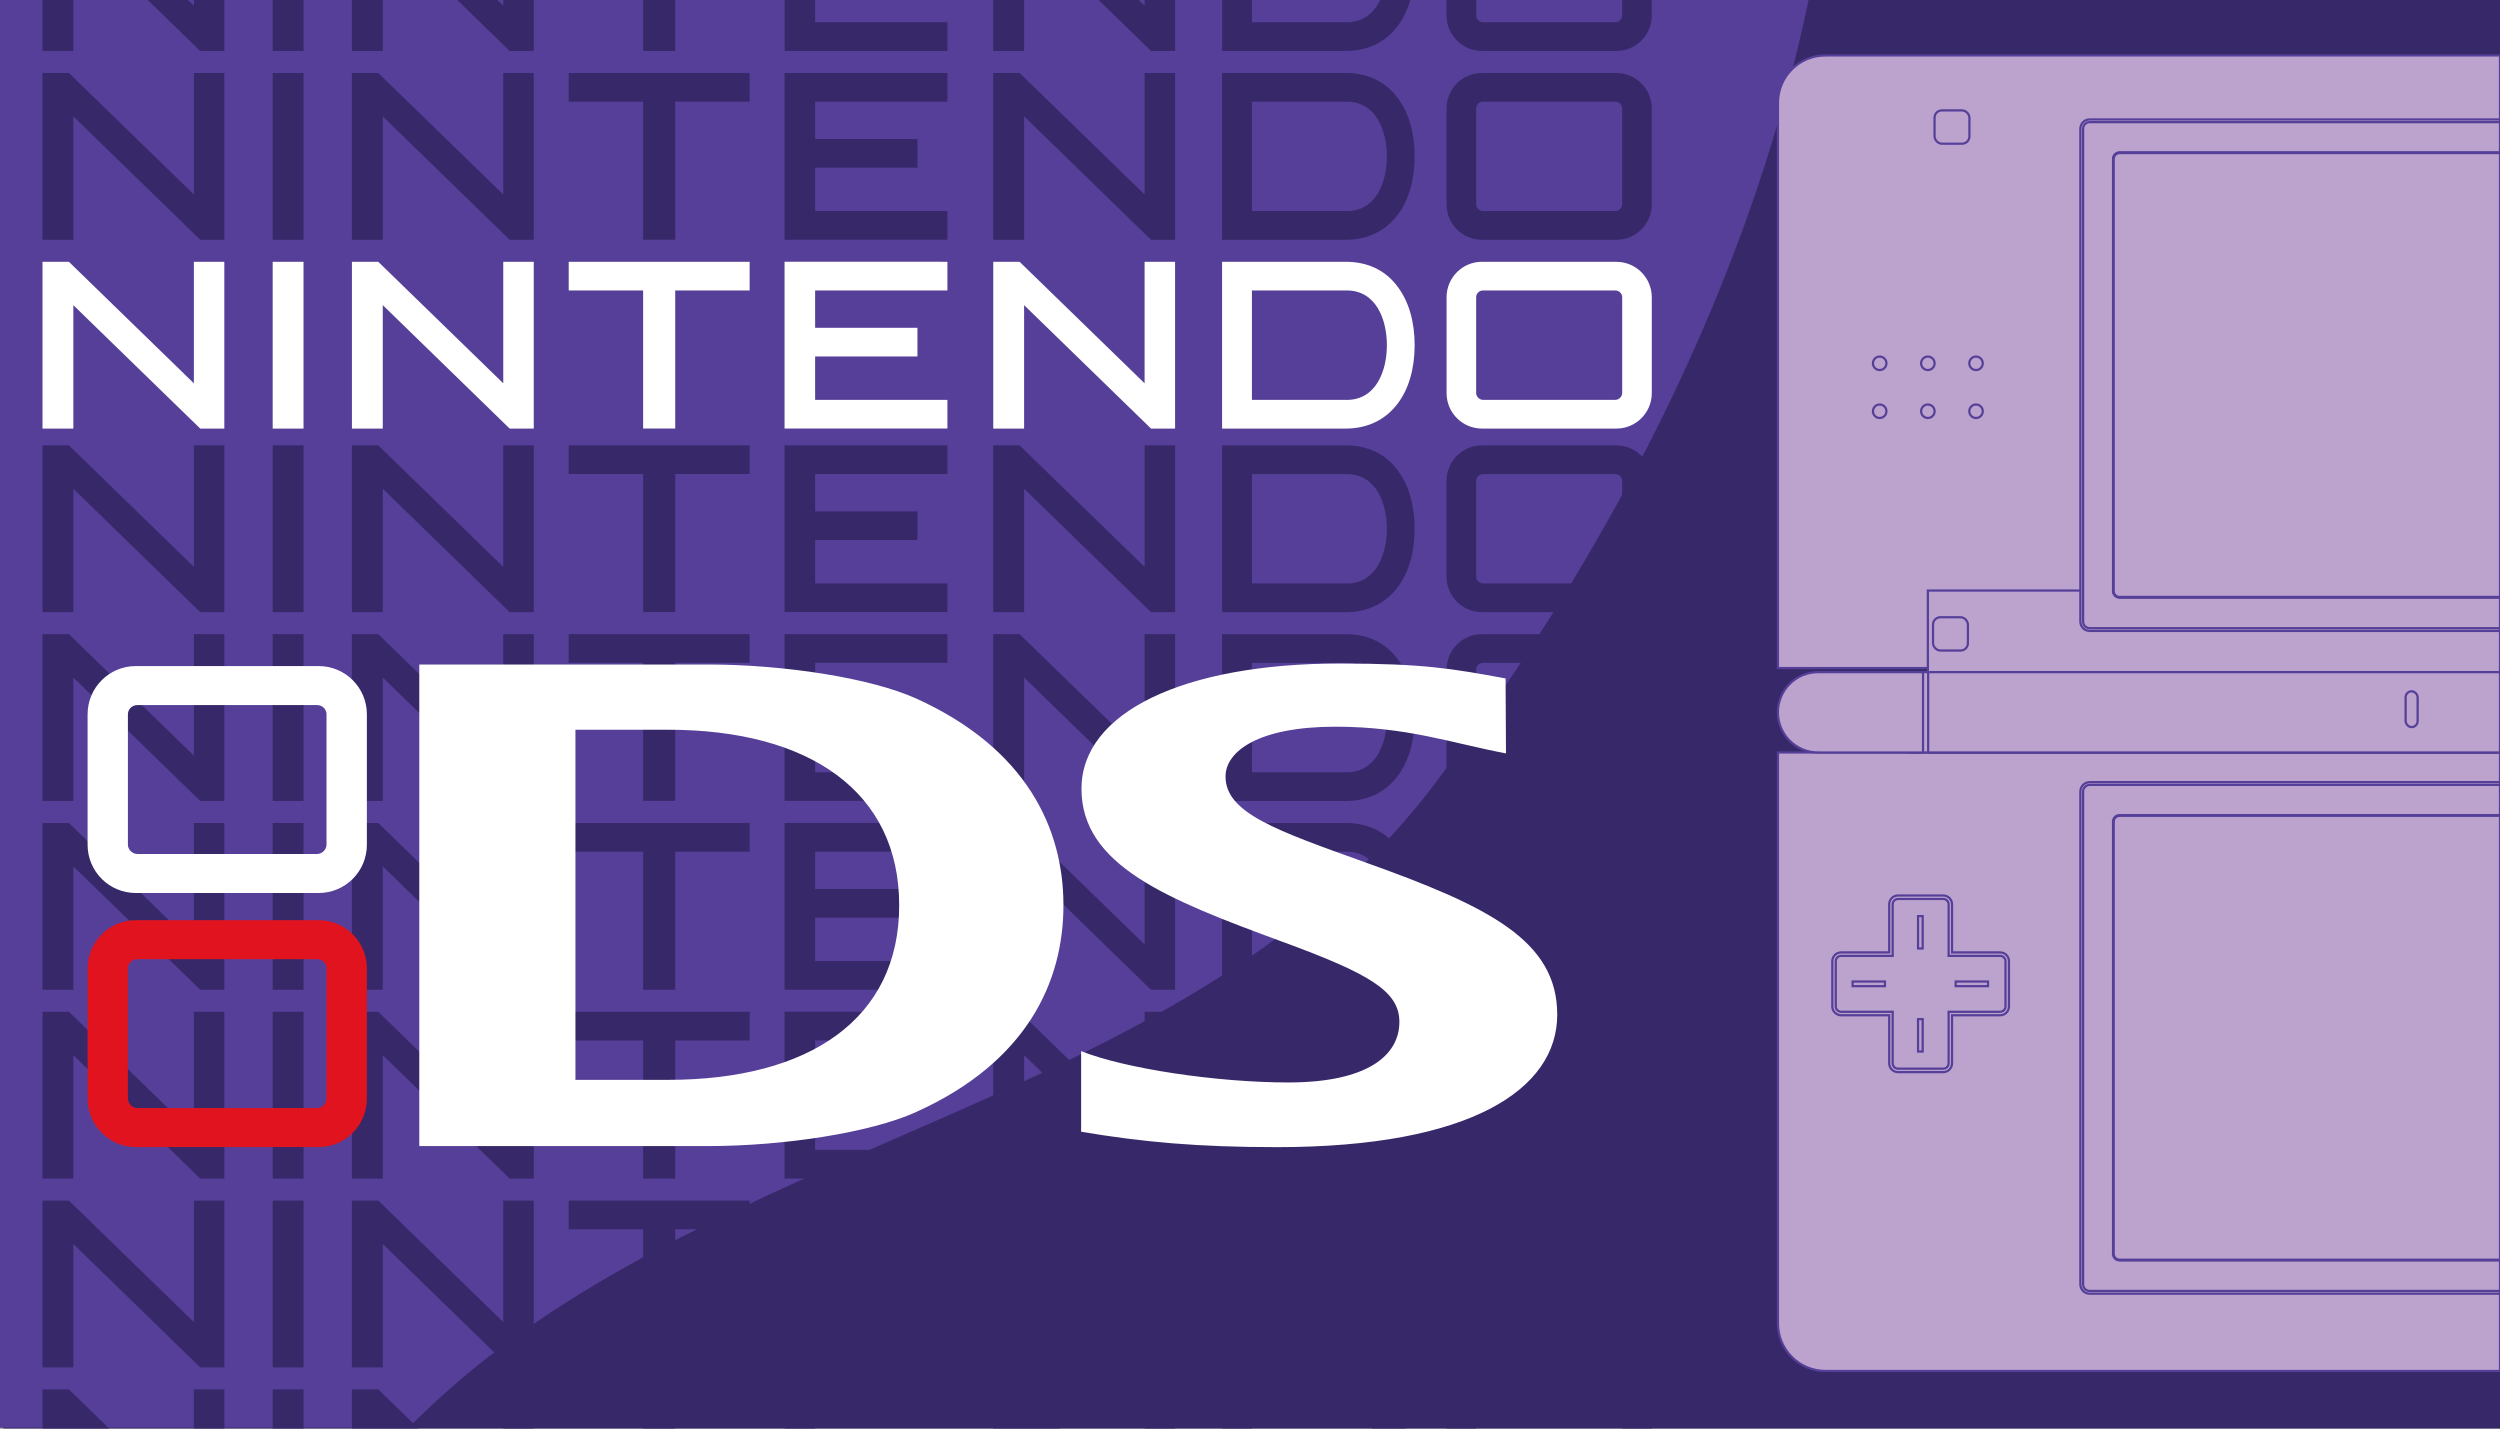 <?xml version="1.0" encoding="UTF-8"?>
<svg id="Layer_1" data-name="Layer 1" xmlns="http://www.w3.org/2000/svg" viewBox="0 0 560 320">
  <rect x="0" y="0" width="560" height="320" fill="#808080" stroke="none"/>
  <defs>
    <style>
      .cls-1 {
        fill: #372869;
      }

      .cls-2 {
        fill: #fff;
      }

      .cls-3 {
        fill: #e1131f;
      }

      .cls-4 {
        fill: #bca3ce;
        stroke: #553f98;
        stroke-miterlimit: 10;
        stroke-width: .5px;
      }

      .cls-5 {
        fill: #553f98;
      }
    </style>
  </defs>
  <rect class="cls-1" x=".76" y="-.02" width="559.24" height="320"/>
  <path class="cls-5" d="M405.14-.12c-3.45,16.81-8.27,33.52-14.2,49.97-.77,2.14-1.56,4.27-2.37,6.4-3.15,8.31-6.6,16.53-10.28,24.65-5.58,12.3-11.73,24.36-18.36,36.11-.66,1.19-1.34,2.38-2.03,3.56-.5.88-1,1.74-1.5,2.61h0c-10.64,18.29-22.38,35.76-34.79,52.08-48.21,64.41-136.13,76.41-201.3,120.77-3.92,2.65-7.76,5.44-11.5,8.36-1.03.8-2.04,1.61-3.05,2.44-1.96,1.61-3.9,3.27-5.82,5-2.85,2.53-5.66,5.19-8.43,7.96H-.37V-.12h405.51Z"/>
  <g>
    <path class="cls-2" d="M16.43,68.36v27.64h-6.91v-37.36h5.91l28,27.22v-27.22h6.82v37.36h-5.4l-28.42-27.64Z"/>
    <path class="cls-2" d="M85.74,68.36v27.64h-6.91v-37.36h5.9l28,27.22v-27.22h6.83v37.36h-5.4l-28.41-27.64ZM229.4,68.36v27.64h-6.91v-37.36h5.9l28,27.22v-27.22h6.83v37.36h-5.39l-28.42-27.64ZM66.71,58.64h1.28v37.36h-6.91v-37.36h5.64ZM166.65,58.64h1.27v6.42h-16.67v30.93h-7.19v-30.93h-16.67v-6.42h39.25ZM210.93,58.64h1.29v6.42h-29.63v8.37h22.92v6.42h-22.92v9.72h29.63v6.42h-36.48v-37.36h35.19ZM301.66,89.57h-21.23v-24.51h21.23c6.64,0,9,6.59,9,12.26s-2.36,12.26-9,12.26h0ZM313,64.13c-2.7-3.63-6.7-5.49-11.54-5.49h-27.71v37.36h27.71c4.83,0,8.83-1.94,11.54-5.49,2.54-3.3,3.88-7.86,3.88-13.19s-1.34-9.89-3.88-13.19M363.37,88.05c0,.76-.69,1.52-1.55,1.52h-29.6c-.86,0-1.56-.76-1.56-1.52v-21.47c0-.85.69-1.52,1.56-1.52h29.6c.85,0,1.55.68,1.55,1.52v21.47ZM362.08,58.64h-30.13c-4.36,0-7.92,3.55-7.92,7.95v21.47c0,4.39,3.56,7.94,7.92,7.94h30.13c4.37,0,7.92-3.55,7.92-7.94v-21.47c0-4.39-3.55-7.94-7.92-7.94"/>
  </g>
  <g>
    <path class="cls-1" d="M16.43,26.07v27.64h-6.91V16.35h5.91l28,27.22v-27.22h6.82v37.36h-5.4l-28.42-27.64Z"/>
    <path class="cls-1" d="M85.74,26.07v27.64h-6.91V16.35h5.9l28,27.22v-27.22h6.83v37.36h-5.4l-28.41-27.64ZM229.4,26.07v27.64h-6.91V16.35h5.9l28,27.22v-27.22h6.83v37.36h-5.39l-28.42-27.64ZM66.71,16.35h1.28v37.36h-6.91V16.35h5.64ZM166.65,16.35h1.27v6.42h-16.67v30.93h-7.19v-30.93h-16.67v-6.42h39.25ZM210.93,16.35h1.29v6.42h-29.63v8.37h22.92v6.42h-22.92v9.72h29.63v6.42h-36.48V16.35h35.19ZM301.66,47.28h-21.23v-24.51h21.23c6.64,0,9,6.59,9,12.26s-2.36,12.26-9,12.26h0ZM313,21.84c-2.7-3.63-6.7-5.49-11.54-5.49h-27.71v37.36h27.71c4.83,0,8.83-1.94,11.54-5.49,2.54-3.3,3.88-7.86,3.88-13.19s-1.34-9.89-3.88-13.19M363.37,45.76c0,.76-.69,1.52-1.55,1.52h-29.6c-.86,0-1.56-.76-1.56-1.52v-21.47c0-.85.69-1.52,1.56-1.52h29.6c.85,0,1.55.68,1.55,1.52v21.47ZM362.08,16.35h-30.13c-4.36,0-7.92,3.55-7.92,7.95v21.47c0,4.39,3.56,7.94,7.92,7.94h30.13c4.37,0,7.92-3.55,7.92-7.94v-21.47c0-4.39-3.55-7.94-7.92-7.94"/>
  </g>
  <g>
    <rect class="cls-1" x="9.52" y="-.02" width="6.91" height="11.43"/>
    <polygon class="cls-1" points="50.25 -.02 50.25 11.41 44.84 11.41 33.09 -.02 42.09 -.02 43.42 1.27 43.42 -.02 50.25 -.02"/>
    <path class="cls-1" d="M78.83-.02v11.43h6.91V-.02h-6.91ZM112.73-.02v1.29l-1.33-1.29h-8.99l11.75,11.43h5.4V-.02h-6.83ZM222.49-.02v11.43h6.91V-.02h-6.91ZM256.39-.02v1.29l-1.33-1.29h-8.99l11.76,11.43h5.39V-.02h-6.83ZM61.07-.02v11.43h6.92V-.02h-6.92ZM144.06-.02v11.43h7.19V-.02h-7.19ZM182.59,4.99V-.02h-6.84v11.43h36.48v-6.42h-29.64ZM309.16-.02c-1.36,2.87-3.74,5.01-7.5,5.01h-21.23V-.02h-6.67v11.43h27.7c4.84,0,8.84-1.94,11.54-5.49,1.29-1.68,2.27-3.68,2.92-5.94h-6.76ZM363.37-.02v3.49c0,.76-.7,1.52-1.55,1.52h-29.6c-.86,0-1.55-.76-1.55-1.52V-.02h-6.64v3.49c0,4.39,3.56,7.94,7.92,7.94h30.13c4.37,0,7.92-3.55,7.92-7.94V-.02h-6.63Z"/>
  </g>
  <g>
    <path class="cls-1" d="M16.43,194.07v27.64h-6.91v-37.36h5.91l28,27.22v-27.22h6.82v37.36h-5.4l-28.42-27.64Z"/>
    <path class="cls-1" d="M85.74,194.07v27.64h-6.91v-37.36h5.9l28,27.22v-27.22h6.83v37.36h-5.4l-28.41-27.64ZM229.4,194.07v27.64h-6.91v-37.36h5.9l28,27.22v-27.22h6.83v37.36h-5.39l-28.42-27.64ZM66.71,184.35h1.28v37.36h-6.91v-37.36h5.64ZM166.65,184.35h1.27v6.42h-16.67v30.93h-7.19v-30.93h-16.67v-6.42h39.25ZM210.93,184.35h1.29v6.42h-29.63v8.37h22.92v6.42h-22.92v9.72h29.63v6.42h-36.48v-37.36h35.19ZM301.66,215.28h-21.23v-24.51h21.23c6.64,0,9,6.59,9,12.26s-2.36,12.26-9,12.26h0ZM313,189.84c-2.7-3.63-6.7-5.49-11.54-5.49h-27.71v37.36h27.71c4.83,0,8.83-1.94,11.54-5.49,2.54-3.3,3.88-7.86,3.88-13.19s-1.34-9.89-3.88-13.19M363.37,213.76c0,.76-.69,1.52-1.55,1.52h-29.6c-.86,0-1.56-.76-1.56-1.52v-21.47c0-.85.69-1.52,1.56-1.52h29.6c.85,0,1.55.68,1.55,1.52v21.47ZM362.08,184.35h-30.13c-4.36,0-7.92,3.55-7.92,7.95v21.47c0,4.39,3.56,7.94,7.92,7.94h30.13c4.37,0,7.92-3.55,7.92-7.94v-21.47c0-4.39-3.55-7.94-7.92-7.94"/>
  </g>
  <g>
    <path class="cls-1" d="M16.43,151.77v27.64h-6.91v-37.36h5.91l28,27.22v-27.22h6.82v37.36h-5.4l-28.42-27.64Z"/>
    <path class="cls-1" d="M85.74,151.77v27.64h-6.91v-37.36h5.9l28,27.22v-27.22h6.83v37.36h-5.4l-28.41-27.64ZM229.4,151.77v27.64h-6.91v-37.36h5.9l28,27.22v-27.22h6.83v37.36h-5.39l-28.42-27.64ZM66.71,142.05h1.28v37.36h-6.91v-37.36h5.64ZM166.65,142.05h1.27v6.42h-16.67v30.93h-7.19v-30.93h-16.67v-6.42h39.25ZM210.93,142.05h1.29v6.42h-29.63v8.37h22.92v6.42h-22.92v9.72h29.63v6.42h-36.48v-37.36h35.19ZM301.66,172.99h-21.23v-24.51h21.23c6.64,0,9,6.59,9,12.26s-2.36,12.26-9,12.26h0ZM313,147.55c-2.7-3.63-6.7-5.49-11.54-5.49h-27.71v37.36h27.71c4.83,0,8.83-1.94,11.54-5.49,2.54-3.3,3.88-7.86,3.88-13.19s-1.34-9.89-3.88-13.19M363.37,171.47c0,.76-.69,1.52-1.55,1.52h-29.6c-.86,0-1.56-.76-1.56-1.52v-21.47c0-.85.69-1.52,1.56-1.52h29.6c.85,0,1.55.68,1.55,1.52v21.47ZM362.08,142.05h-30.13c-4.36,0-7.92,3.55-7.92,7.95v21.47c0,4.39,3.56,7.94,7.92,7.94h30.13c4.37,0,7.92-3.55,7.92-7.94v-21.47c0-4.39-3.55-7.94-7.92-7.94"/>
  </g>
  <g>
    <path class="cls-1" d="M16.43,278.65v27.64h-6.91v-37.36h5.91l28,27.22v-27.22h6.82v37.36h-5.4l-28.42-27.64Z"/>
    <path class="cls-1" d="M85.74,278.65v27.64h-6.91v-37.36h5.9l28,27.22v-27.22h6.83v37.36h-5.4l-28.41-27.64ZM229.4,278.65v27.64h-6.91v-37.36h5.9l28,27.22v-27.22h6.83v37.36h-5.39l-28.42-27.64ZM66.71,268.93h1.28v37.36h-6.91v-37.36h5.64ZM166.65,268.93h1.27v6.42h-16.67v30.93h-7.19v-30.93h-16.67v-6.42h39.25ZM210.93,268.93h1.29v6.42h-29.63v8.37h22.92v6.42h-22.92v9.72h29.63v6.42h-36.48v-37.36h35.19ZM301.66,299.86h-21.23v-24.51h21.23c6.64,0,9,6.59,9,12.26s-2.36,12.26-9,12.26h0ZM313,274.42c-2.7-3.63-6.7-5.49-11.54-5.49h-27.71v37.36h27.71c4.83,0,8.83-1.94,11.54-5.49,2.54-3.3,3.88-7.86,3.88-13.19s-1.34-9.89-3.88-13.19M363.37,298.34c0,.76-.69,1.52-1.55,1.52h-29.6c-.86,0-1.56-.76-1.56-1.52v-21.47c0-.85.69-1.52,1.56-1.52h29.6c.85,0,1.55.68,1.55,1.52v21.47ZM362.08,268.93h-30.13c-4.36,0-7.92,3.55-7.92,7.95v21.47c0,4.39,3.56,7.94,7.92,7.94h30.13c4.37,0,7.92-3.55,7.92-7.94v-21.47c0-4.39-3.55-7.94-7.92-7.94"/>
  </g>
  <g>
    <polygon class="cls-1" points="15.42 311.22 24.43 319.98 9.52 319.98 9.52 311.22 15.42 311.22"/>
    <rect class="cls-1" x="43.42" y="311.22" width="6.83" height="8.76"/>
    <path class="cls-1" d="M112.73,311.22v8.76h6.83v-8.76h-6.83ZM78.83,311.22v8.76h14.91l-9.01-8.76h-5.9ZM256.39,311.22v8.76h6.83v-8.76h-6.83ZM222.49,311.22v8.76h14.91l-9.01-8.76h-5.9ZM61.07,311.22v8.76h6.92v-8.76h-6.92ZM127.39,311.22v6.42h16.67v2.34h7.19v-2.34h16.66v-6.42h-40.52ZM175.75,311.22v8.76h6.84v-2.34h29.64v-6.42h-36.48ZM313,316.71c-2.7-3.63-6.7-5.49-11.54-5.49h-27.7v8.76h6.67v-2.34h21.23c2.46,0,4.33.91,5.72,2.34h7.56c-.53-1.19-1.18-2.29-1.94-3.27ZM362.08,311.22h-30.13c-4.36,0-7.92,3.55-7.92,7.94v.82h6.64v-.82c0-.84.69-1.52,1.55-1.52h29.6c.85,0,1.55.68,1.55,1.52v.82h6.63v-.82c0-4.39-3.55-7.94-7.92-7.94Z"/>
  </g>
  <g>
    <path class="cls-1" d="M16.43,236.36v27.64h-6.91v-37.36h5.91l28,27.22v-27.22h6.82v37.36h-5.4l-28.42-27.64Z"/>
    <path class="cls-1" d="M85.74,236.36v27.64h-6.91v-37.36h5.9l28,27.22v-27.22h6.83v37.36h-5.4l-28.41-27.64ZM229.4,236.36v27.64h-6.91v-37.36h5.9l28,27.22v-27.22h6.83v37.36h-5.39l-28.42-27.64ZM66.71,226.64h1.28v37.36h-6.91v-37.36h5.64ZM166.65,226.64h1.27v6.42h-16.67v30.93h-7.19v-30.93h-16.67v-6.42h39.25ZM210.93,226.64h1.29v6.42h-29.63v8.37h22.92v6.42h-22.92v9.72h29.63v6.42h-36.48v-37.36h35.19ZM301.66,257.57h-21.23v-24.51h21.23c6.64,0,9,6.59,9,12.26s-2.36,12.26-9,12.26h0ZM313,232.13c-2.7-3.63-6.7-5.49-11.54-5.49h-27.71v37.36h27.71c4.83,0,8.83-1.94,11.54-5.49,2.54-3.3,3.88-7.86,3.88-13.19s-1.34-9.89-3.88-13.19M363.37,256.05c0,.76-.69,1.52-1.55,1.52h-29.6c-.86,0-1.56-.76-1.56-1.52v-21.47c0-.85.69-1.52,1.56-1.52h29.6c.85,0,1.55.68,1.55,1.52v21.47ZM362.08,226.64h-30.13c-4.36,0-7.92,3.55-7.92,7.95v21.47c0,4.39,3.56,7.94,7.92,7.94h30.13c4.37,0,7.92-3.55,7.92-7.94v-21.47c0-4.39-3.55-7.94-7.92-7.94"/>
  </g>
  <g>
    <path class="cls-1" d="M16.43,109.48v27.64h-6.91v-37.36h5.91l28,27.22v-27.22h6.82v37.36h-5.4l-28.42-27.64Z"/>
    <path class="cls-1" d="M85.74,109.48v27.64h-6.91v-37.36h5.9l28,27.22v-27.22h6.83v37.36h-5.4l-28.41-27.64ZM229.4,109.48v27.64h-6.91v-37.36h5.9l28,27.22v-27.22h6.83v37.36h-5.39l-28.42-27.64ZM66.71,99.76h1.28v37.36h-6.91v-37.36h5.64ZM166.65,99.76h1.27v6.42h-16.67v30.93h-7.19v-30.93h-16.67v-6.42h39.25ZM210.93,99.76h1.29v6.42h-29.63v8.37h22.92v6.42h-22.92v9.72h29.63v6.42h-36.48v-37.36h35.19ZM301.66,130.7h-21.23v-24.51h21.23c6.64,0,9,6.59,9,12.26s-2.36,12.26-9,12.26h0ZM313,105.26c-2.7-3.63-6.7-5.49-11.54-5.49h-27.71v37.36h27.71c4.83,0,8.83-1.94,11.54-5.49,2.54-3.3,3.88-7.86,3.88-13.19s-1.34-9.89-3.88-13.19M363.37,129.18c0,.76-.69,1.52-1.55,1.52h-29.6c-.86,0-1.56-.76-1.56-1.52v-21.47c0-.85.69-1.52,1.56-1.52h29.6c.85,0,1.55.68,1.55,1.52v21.47ZM362.08,99.76h-30.13c-4.36,0-7.92,3.55-7.92,7.95v21.47c0,4.39,3.56,7.94,7.92,7.94h30.13c4.37,0,7.92-3.55,7.92-7.94v-21.47c0-4.39-3.55-7.94-7.92-7.94"/>
  </g>
  <g>
    <path class="cls-3" d="M73.14,246.03c0,1.15-.94,2.18-2.1,2.18H30.77c-1.17,0-2.12-1.03-2.12-2.18v-29.1c0-1.15.94-2.07,2.12-2.07h40.27c1.16,0,2.1.92,2.1,2.07v29.1ZM71.4,206.12H30.4c-5.93,0-10.78,4.83-10.78,10.81v29.21c0,5.87,4.84,10.81,10.78,10.81h41c5.95,0,10.78-4.94,10.78-10.81v-29.21c0-5.98-4.83-10.81-10.78-10.81"/>
    <path class="cls-2" d="M73.14,189.22c0,1.03-.94,2.07-2.1,2.07H30.77c-1.17,0-2.12-1.03-2.12-2.07v-29.21c0-1.15.94-2.07,2.12-2.07h40.27c1.16,0,2.1.92,2.1,2.07v29.21ZM71.4,149.2H30.4c-5.93,0-10.78,4.83-10.78,10.81v29.21c0,5.98,4.84,10.81,10.78,10.81h41c5.95,0,10.78-4.83,10.78-10.81v-29.21c0-5.98-4.83-10.81-10.78-10.81M242.17,235.45c9.75,3.91,30.35,7.02,46.42,7.02,17.59,0,24.87-5.98,24.87-13.57,0-6.9-6.76-10.81-26.18-17.94-25.98-9.54-45.03-17.13-45.03-34.27s22.93-28.06,57.88-28.06c18.77,0,25.21,1.15,37.12,3.34l.09,16.79c-11.71-2.18-22.08-5.98-38.19-5.98-17.27,0-24.63,5.52-24.63,11.16,0,8.16,11.34,12.07,31.22,19.2,27.68,9.89,43.08,17.48,43.08,34.15s-19.29,29.67-62.78,29.67c-17.86,0-30.17-1.15-43.87-3.45v-18.05ZM149.6,163.46h-20.7v78.43h20.7c31.77,0,51.82-13.68,51.82-39.1s-20.04-39.33-51.82-39.33h0ZM205.15,249.13c-10.24,4.6-29.6,7.59-46.53,7.59h-64.7v-107.87h64.7c16.93,0,36.29,2.99,46.55,7.59,24.92,11.27,33.04,29.32,33.04,46.34s-8.05,35.08-33.06,46.34"/>
  </g>
  <g>
    <path class="cls-4" d="M560,168.56v138.54h-151.1c-5.87,0-10.64-4.77-10.64-10.64v-127.9h161.74Z"/>
    <path class="cls-4" d="M408.85,12.42h151.15v137.23h-161.74V23.02c0-5.85,4.75-10.6,10.59-10.6Z"/>
    <rect class="cls-4" x="431.84" y="132.28" width="128.16" height="19.41"/>
    <g>
      <path class="cls-4" d="M560,27.06v113.96h-91.91c-.98,0-1.78-.79-1.78-1.77V28.83c0-.98.8-1.78,1.78-1.78h0s91.91.01,91.91.01Z"/>
      <path class="cls-4" d="M468.09,26.75c-1.15,0-2.09.93-2.09,2.08v110.42c0,1.15.94,2.08,2.09,2.08h91.91v-.62h-91.91c-.81,0-1.47-.65-1.47-1.46V28.83c0-.81.66-1.47,1.47-1.47h91.91v-.61h-91.91Z"/>
    </g>
    <g>
      <path class="cls-4" d="M560,34.21v99.58h-85.22c-.76,0-1.39-.62-1.39-1.38V35.6c0-.77.62-1.39,1.39-1.39h85.22Z"/>
      <path class="cls-4" d="M474.78,34.29c-.72,0-1.31.58-1.31,1.31v96.81c0,.72.59,1.3,1.31,1.3h85.22V34.29h-85.22ZM474.78,34.13c-.8,0-1.46.66-1.46,1.47v96.81c0,.8.66,1.46,1.46,1.46h85.22v-.16h-85.22c-.72,0-1.31-.58-1.31-1.3V35.6c0-.73.59-1.31,1.31-1.31h85.22v-.16h-85.22Z"/>
    </g>
    <g>
      <path class="cls-4" d="M560,175.51v113.97h-91.91c-.98,0-1.78-.8-1.78-1.78v-110.41c0-.98.8-1.78,1.78-1.78h91.91Z"/>
      <path class="cls-4" d="M468.09,175.2c-1.15,0-2.09.94-2.09,2.09v110.41c0,1.15.94,2.09,2.09,2.09h91.91v-.62h-91.91c-.81,0-1.47-.66-1.47-1.47v-110.41c0-.81.66-1.47,1.47-1.47h91.91v-.62h-91.91Z"/>
    </g>
    <g>
      <path class="cls-4" d="M560,182.67v99.58h-85.22c-.76,0-1.38-.62-1.38-1.39v-96.8c0-.77.62-1.39,1.38-1.39h85.22Z"/>
      <path class="cls-4" d="M474.78,182.75c-.72,0-1.31.58-1.31,1.31v96.8c0,.73.59,1.31,1.31,1.31h85.22v-99.42h-85.22ZM474.78,182.59c-.8,0-1.46.66-1.46,1.47v96.8c0,.81.66,1.47,1.46,1.47h85.22v-.16h-85.22c-.72,0-1.31-.58-1.31-1.31v-96.8c0-.73.59-1.31,1.31-1.31h85.22v-.16h-85.22Z"/>
    </g>
    <circle class="cls-4" cx="421.05" cy="81.38" r="1.51"/>
    <circle class="cls-4" cx="431.84" cy="81.38" r="1.51"/>
    <circle class="cls-4" cx="442.63" cy="81.38" r="1.51"/>
    <rect class="cls-4" x="427.46" y="150.56" width="132.54" height="18"/>
    <circle class="cls-4" cx="421.05" cy="92.12" r="1.51"/>
    <circle class="cls-4" cx="431.84" cy="92.12" r="1.51"/>
    <rect class="cls-4" x="431.91" y="150.56" width="128.09" height="18"/>
    <path class="cls-4" d="M430.76,168.56h-23.51c-4.97,0-9-4.03-9-9h0c0-4.97,4.03-9,9-9h23.51v17.99h0Z"/>
    <circle class="cls-4" cx="442.63" cy="92.12" r="1.51"/>
    <rect class="cls-4" x="538.86" y="154.85" width="2.69" height="8.02" rx="1.34" ry="1.34"/>
    <g>
      <path class="cls-4" d="M425.16,239.77c-.88,0-1.59-.71-1.59-1.59v-11.15h-11.16c-.87,0-1.59-.71-1.59-1.59v-10.13c0-.88.71-1.59,1.59-1.59h11.16v-11.16c0-.88.71-1.59,1.59-1.59h10.13c.88,0,1.59.71,1.59,1.59v11.16h11.15c.88,0,1.59.71,1.59,1.59v10.13c0,.88-.71,1.59-1.59,1.59h-11.15v11.15c0,.88-.71,1.59-1.59,1.59h-10.13Z"/>
      <path class="cls-4" d="M448.03,213.34h-10.77v-10.77c0-1.09-.89-1.98-1.97-1.98h-10.13c-1.09,0-1.98.89-1.98,1.98v10.77h-10.77c-1.08,0-1.97.88-1.97,1.97v10.13c0,1.09.89,1.98,1.97,1.98h10.77v10.76c0,1.09.89,1.98,1.98,1.98h10.13c1.08,0,1.97-.89,1.97-1.98v-10.76h10.77c1.09,0,1.98-.89,1.98-1.98v-10.13c0-1.09-.89-1.97-1.98-1.97ZM449.23,225.44c0,.66-.54,1.2-1.2,1.2h-11.54v11.54c0,.67-.54,1.2-1.2,1.2h-10.13c-.67,0-1.2-.53-1.2-1.2v-11.54h-11.55c-.66,0-1.2-.54-1.2-1.2v-10.13c0-.66.54-1.2,1.2-1.2h11.55v-11.54c0-.67.53-1.2,1.2-1.2h10.13c.66,0,1.2.53,1.2,1.2v11.54h11.54c.66,0,1.2.54,1.2,1.2v10.13Z"/>
    </g>
    <rect class="cls-4" x="433" y="138.26" width="7.81" height="7.46" rx="1.64" ry="1.64"/>
    <rect class="cls-4" x="433.34" y="24.73" width="7.81" height="7.46" rx="1.64" ry="1.64"/>
    <rect class="cls-4" x="429.64" y="205.21" width="1.04" height="7.25"/>
    <rect class="cls-4" x="429.64" y="228.29" width="1.04" height="7.25"/>
    <rect class="cls-4" x="414.98" y="219.86" width="7.25" height="1.04"/>
    <rect class="cls-4" x="438.07" y="219.86" width="7.25" height="1.04"/>
  </g>
</svg>